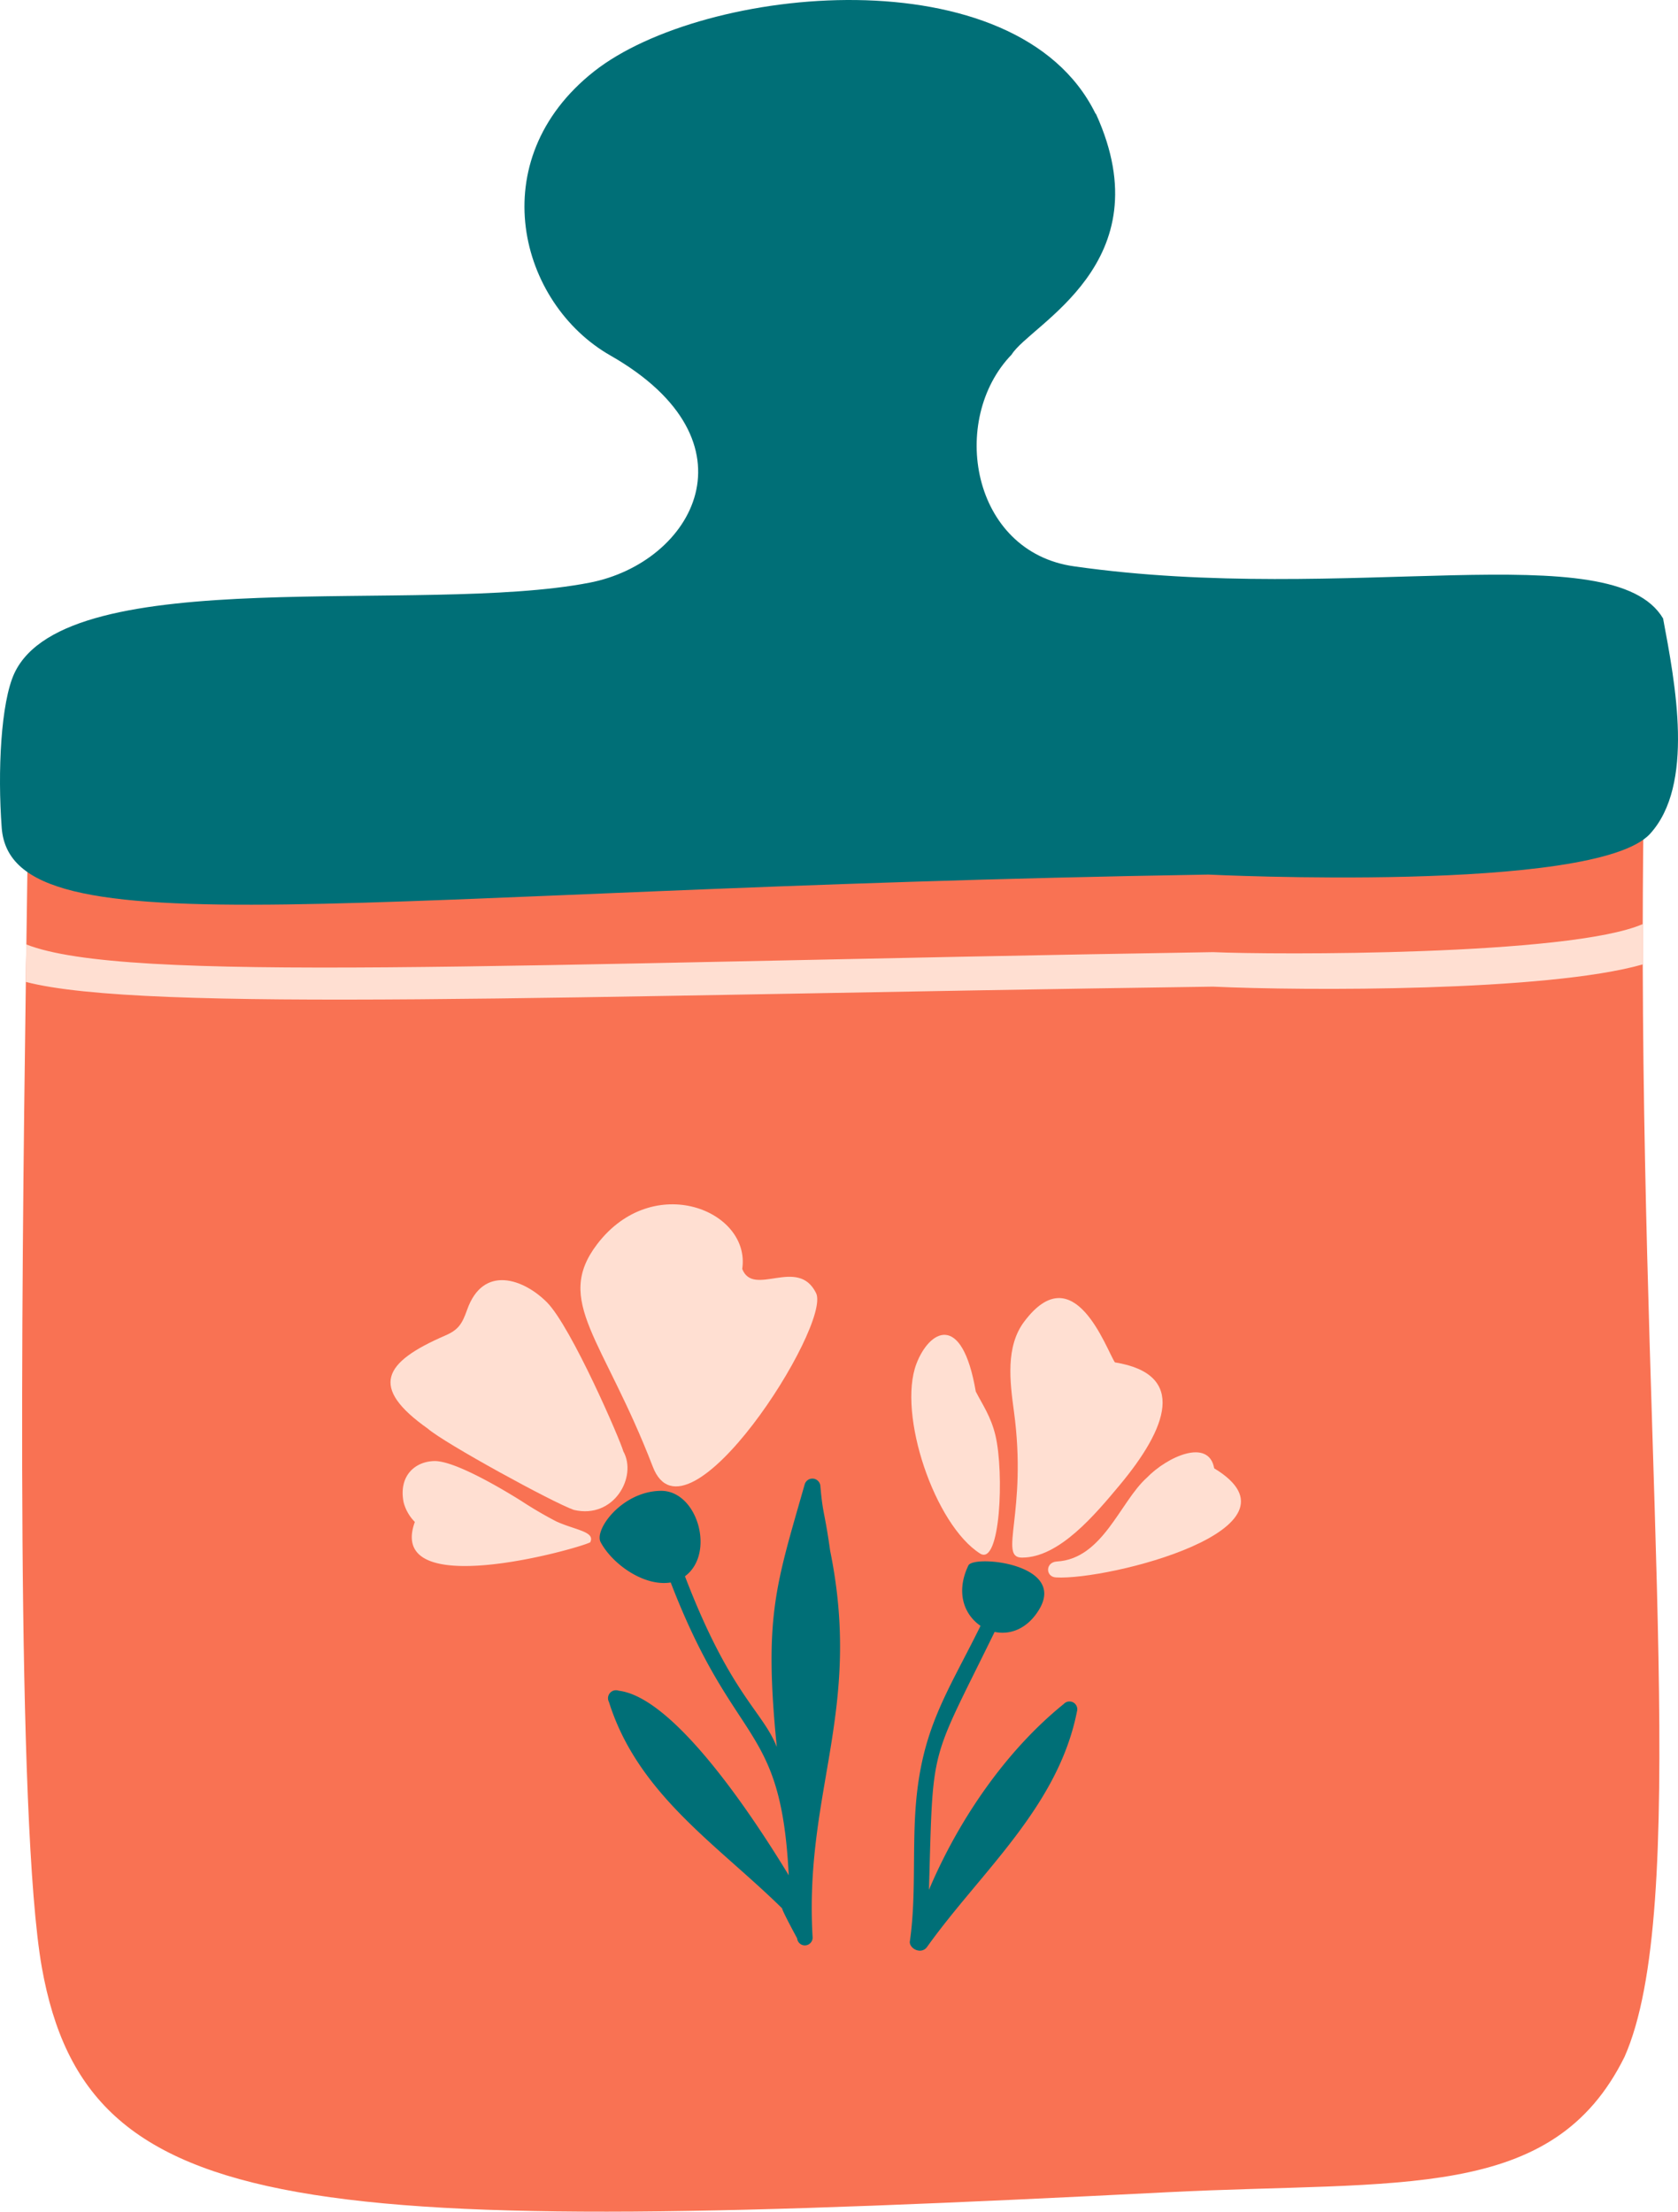 <svg xmlns="http://www.w3.org/2000/svg" viewBox="0.001 0.017 447.969 590.337" style=""><g><g data-name="Layer 2"><g data-name="Vector1_341898854"><path d="M433.71 549c-19.22 38.89-59.67 33-122 36.16-230.82 11.75-288.35 8.16-300.54-60-6.88-39.05-5.46-177.41-4.27-263.02 0-3.44.09-6.78.14-10 .5-35.35.88-59.54.45-60 11.76-29.89 49.24-18.47 76.73-19.54.1 0 339.52-13.5 355.61 1.19-.87 25.12-1.23 49.48-1.27 73v10.77c.37 143.59 12.44 252.3-4.85 291.44z" fill="#f97253"></path><path d="M323.85 254.16C131.84 257.29 33.5 262.52 7 252.1c0 3.26-.1 6.6-.14 10 31.56 8.25 142.43 3.71 317 1.27 24.14 1.13 89.15 1.37 114.72-5.94v-10.77c-19.45 8.5-98.77 8.23-114.73 7.5z" fill="#ffdfd2"></path><path d="M322.6 233.46c.11 0 103.18 5.09 117.87-10.84 12-13.07 6.78-40.11 3.52-57.52-13.39-22.6-84.2-3.52-157.2-13.91-27.51-3.83-33.5-39.18-16.72-56.53 5-8.13 40.67-24.34 22.54-64.19-.17-.18-.14-.15-.17-.17C271.45-12.38 187.87-4 158.6 19.07c-30.09 23.75-20 62 4.4 75.86 40.23 23 22 55.3-5.63 60.62C112.42 164.28 18 149.6 3.85 179.7.22 187.5-.67 206 .46 221c2.59 34.15 92.99 16.17 322.14 12.46z" fill="#006f77"></path><path d="M221.62 413.92c-1.52-10.8-1.92-9.39-2.6-17.13a2.14 2.14 0 0 0-4.19-.58c-7.69 27-10.94 35.15-7.45 70.12-3.76-9.6-12.38-13.91-24.52-45.58 8.18-6 3.39-22.88-6.41-22.8-10.3.08-17.89 10.32-16.1 13.69 3.08 5.82 11.57 11.93 18.71 10.77 17.17 44.59 29.41 36.74 31.51 78.15-8.07-13.27-29.95-47.41-45.39-49.26a2.13 2.13 0 0 0-2.61 3c7.74 24.67 29 38.13 46.24 55.1-.05.56 4 8 4 8a2.07 2.07 0 0 0 4.13-.26c-2.3-38.85 13.37-60.59 4.68-103.22z" fill="#006f77"></path><path d="M284 454.83c-15.5 12.51-28.12 31-36 49.62 1.16-39.66 0-33 17.53-68.84 5 1 9.33-1.6 12-6.18 7-12.09-17.65-14.42-19-11.57-3.31 6.9-1.38 12.94 3.24 16.13-8.92 18.07-15.84 27.45-17.35 48.83-.82 11.66.15 24-1.54 35.54 0 1.9 3.15 3.42 4.64 1.3 14.14-19.84 34.93-37.24 40-62.84a2.08 2.08 0 0 0-3.52-1.99z" fill="#006f77"></path><path d="M265.76 383.2c-1.21-5.12-3.52-8.34-5.26-11.76-3.7-21.56-12.47-16.3-15.86-7.37-5.08 13.48 4.92 42.94 17 50.61 5.46 3.46 6.46-21.55 4.12-31.48z" fill="#ffdfd2"></path><path d="M298.91 396.43c12.62-15.12 18.23-29.61-1.27-32.77-2.35-3.53-10.91-28.61-24.2-10.89-5 6.63-3.85 15.93-2.75 24 3.66 27-4.29 39.09 2.19 39 9.95-.01 19.57-11.61 26.03-19.34z" fill="#ffdfd2"></path><path d="M324.15 391.94c-1.47-8.17-12.59-3.09-18 2.52-7.14 6.4-11.72 21.65-24 22.35-3.1.18-3.07 4.09-.26 4.25 13.95.84 68.78-13.06 42.26-29.12z" fill="#ffdfd2"></path><path d="M146 347.61c-6.19-6.21-17-10.14-21.29 2-1.36 3.83-2.34 5.37-5.86 6.89-16.57 7.17-20.27 13.79-4.65 24.84 4.46 3.91 33.44 19.76 39 21.7 10.73 2.52 17-8.89 13.21-15.62-.65-2.64-13.85-33.2-20.41-39.81z" fill="#ffdfd2"></path><path d="M148.54 406.13a106.83 106.83 0 0 1-9.36-5.48c-4.68-2.93-17.61-10.71-23.18-10.65-5.11.08-9.64 3.87-8.25 11a11.56 11.56 0 0 0 3 5.25c-7.79 21.48 42.92 7.36 46.81 5.45 1.44-2.87-3.85-3.23-9.02-5.57z" fill="#ffdfd2"></path><path d="M198.15 338.72c2.33-15.62-23.78-26.18-38.72-6.62-11.64 15.26 1.63 25.09 14.83 59.37 8.88 23.4 47.83-37.82 43.6-46.31-4.86-9.85-16.71 1.26-19.71-6.44z" fill="#ffdfd2"></path></g></g></g></svg>